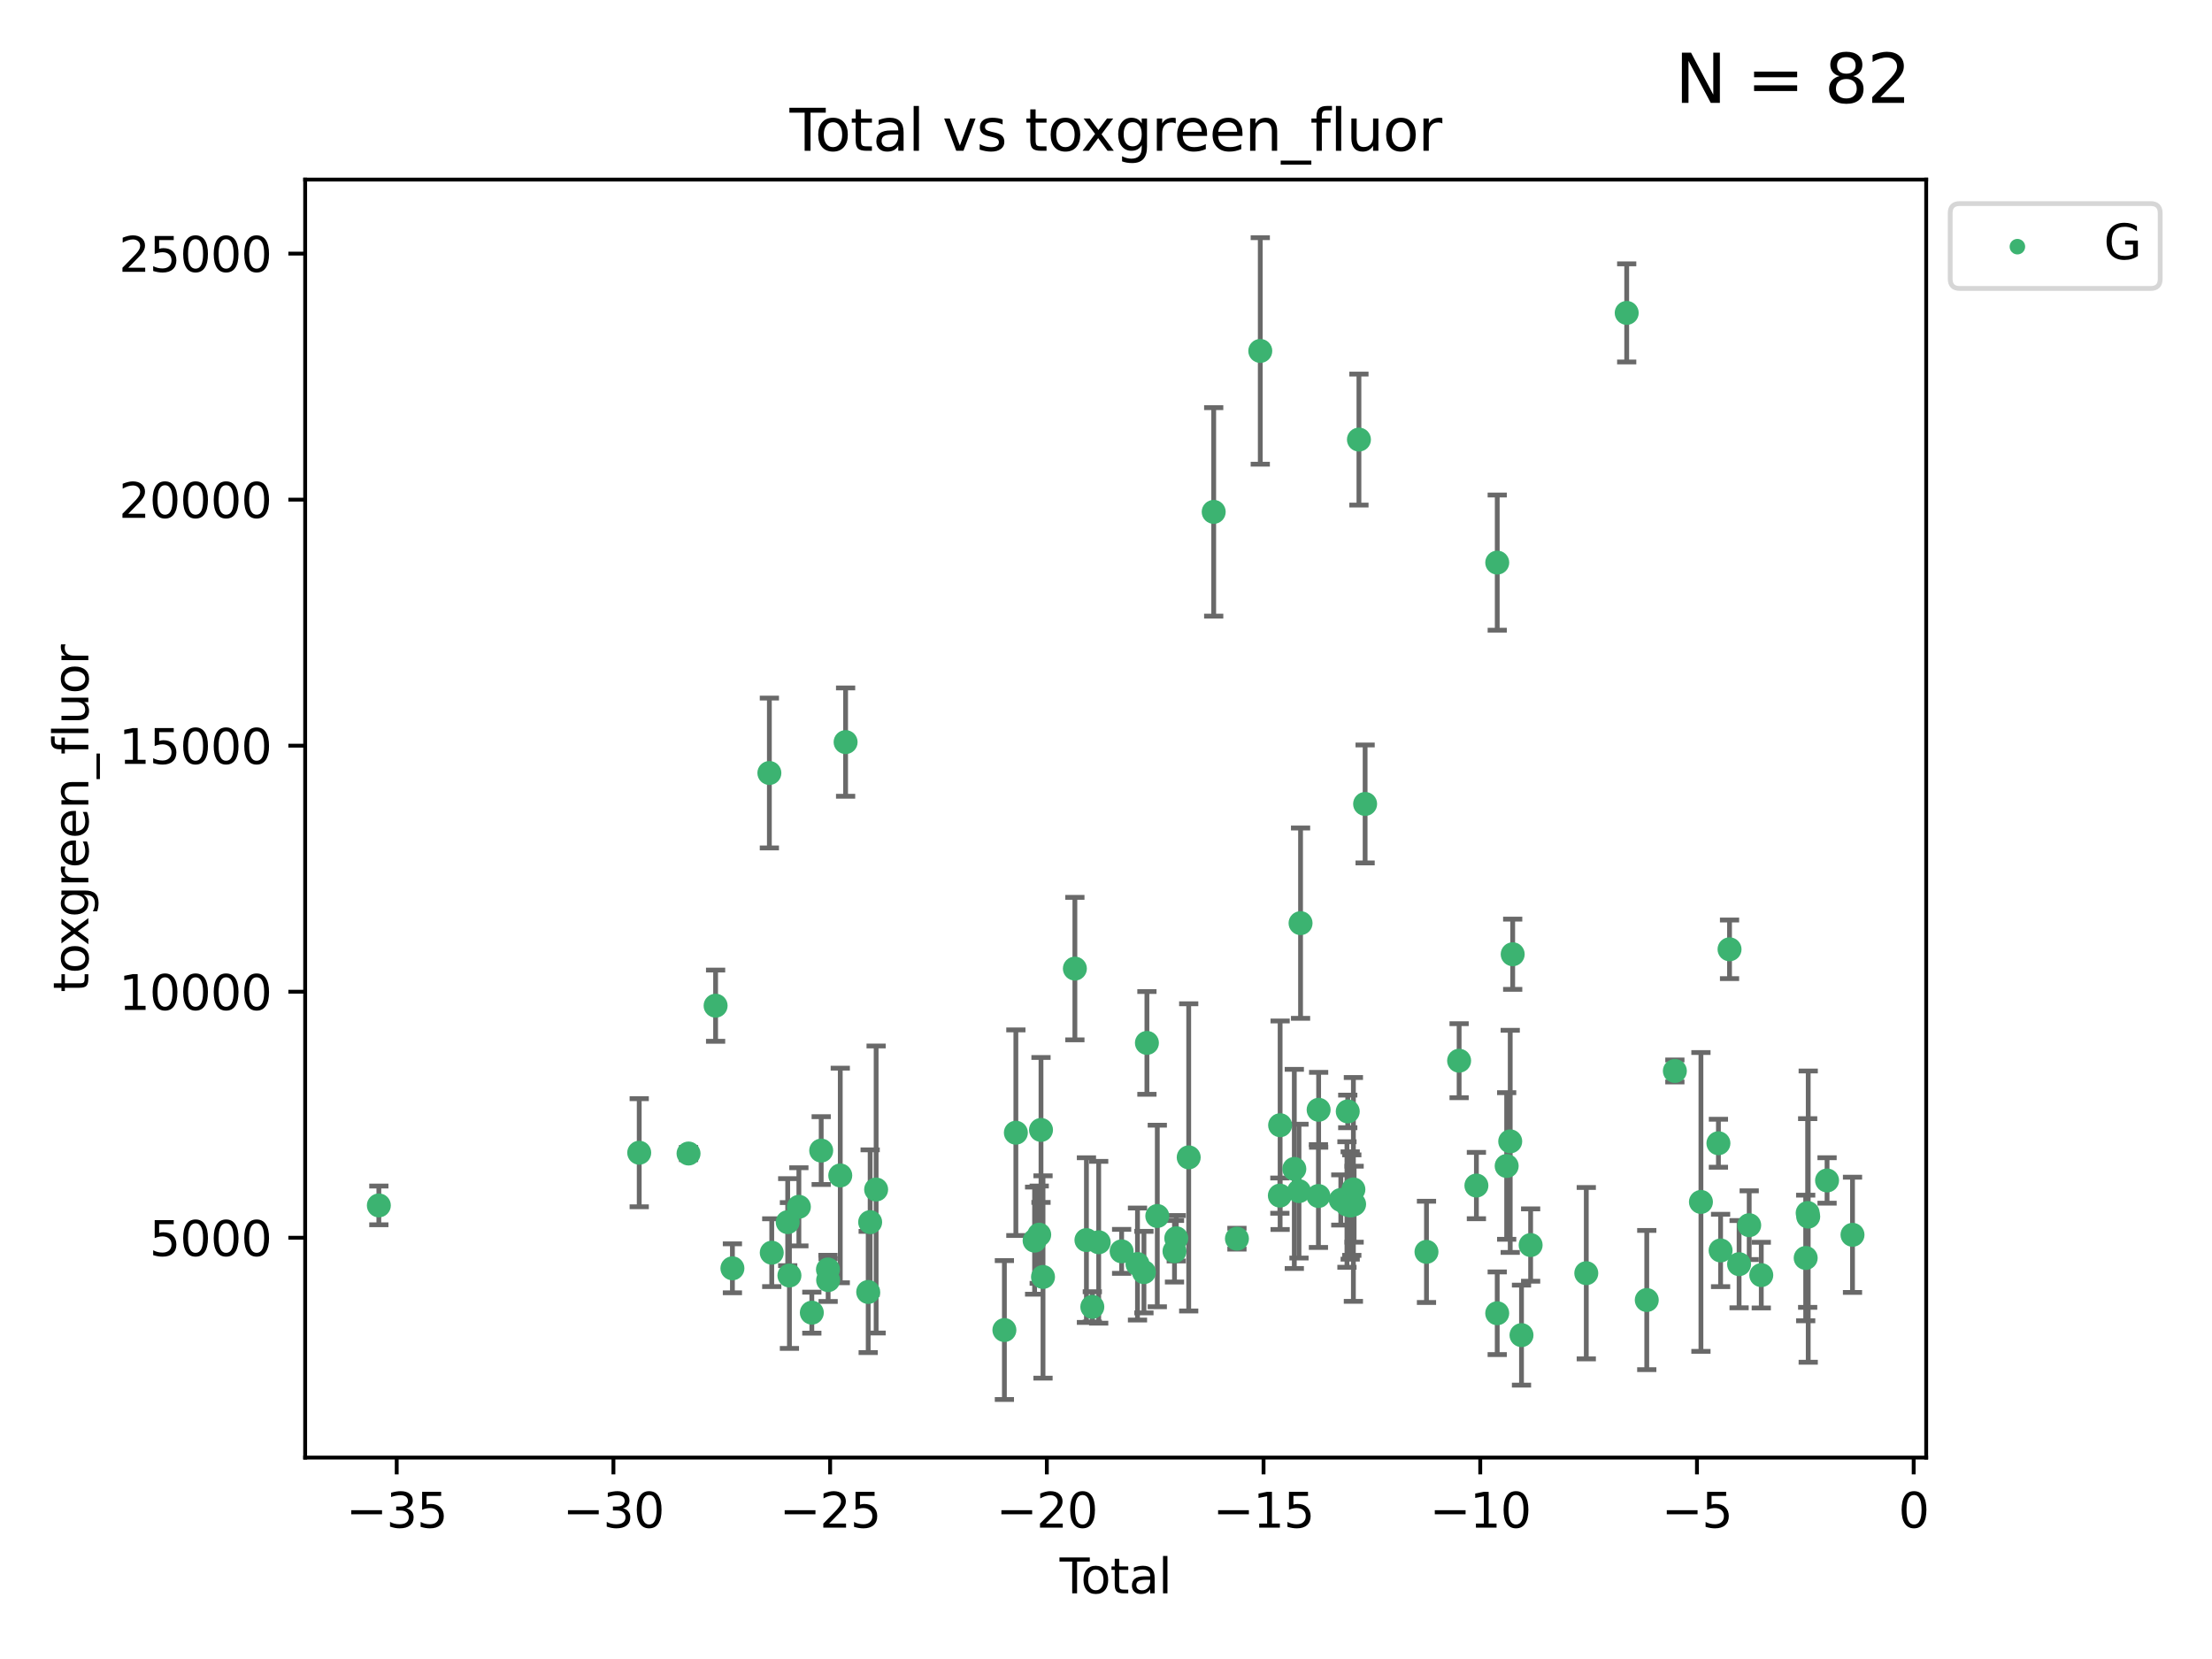 <?xml version="1.0" encoding="utf-8" standalone="no"?>
<!DOCTYPE svg PUBLIC "-//W3C//DTD SVG 1.1//EN"
  "http://www.w3.org/Graphics/SVG/1.1/DTD/svg11.dtd">
<svg xmlns:xlink="http://www.w3.org/1999/xlink" width="460.8pt" height="345.6pt" viewBox="0 0 460.8 345.6" xmlns="http://www.w3.org/2000/svg" version="1.1">
 <defs>
  <style type="text/css">*{stroke-linejoin: round; stroke-linecap: butt}</style>
 </defs>
 <g id="figure_1">
  <g id="patch_1">
   <path d="M 0 345.6 
L 460.8 345.6 
L 460.8 0 
L 0 0 
z
" style="fill: #ffffff"/>
  </g>
  <g id="axes_1">
   <g id="patch_2">
    <path d="M 63.571 303.64 
L 401.26 303.64 
L 401.26 37.411 
L 63.571 37.411 
z
" style="fill: #ffffff"/>
   </g>
   <g id="PathCollection_1">
    <defs>
     <path id="m5d65ab36d8" d="M 0 1.118 
C 0.297 1.118 0.581 1 0.791 0.791 
C 1 0.581 1.118 0.297 1.118 0 
C 1.118 -0.297 1 -0.581 0.791 -0.791 
C 0.581 -1 0.297 -1.118 0 -1.118 
C -0.297 -1.118 -0.581 -1 -0.791 -0.791 
C -1 -0.581 -1.118 -0.297 -1.118 0 
C -1.118 0.297 -1 0.581 -0.791 0.791 
C -0.581 1 -0.297 1.118 0 1.118 
z
" style="stroke: #3cb371"/>
    </defs>
    <g clip-path="url(#pca1cb29b9f)">
     <use xlink:href="#m5d65ab36d8" x="78.921" y="251.111" style="fill: #3cb371; stroke: #3cb371"/>
     <use xlink:href="#m5d65ab36d8" x="133.161" y="240.133" style="fill: #3cb371; stroke: #3cb371"/>
     <use xlink:href="#m5d65ab36d8" x="143.437" y="240.299" style="fill: #3cb371; stroke: #3cb371"/>
     <use xlink:href="#m5d65ab36d8" x="149.074" y="209.503" style="fill: #3cb371; stroke: #3cb371"/>
     <use xlink:href="#m5d65ab36d8" x="152.576" y="264.212" style="fill: #3cb371; stroke: #3cb371"/>
     <use xlink:href="#m5d65ab36d8" x="160.274" y="161.029" style="fill: #3cb371; stroke: #3cb371"/>
     <use xlink:href="#m5d65ab36d8" x="160.771" y="260.958" style="fill: #3cb371; stroke: #3cb371"/>
     <use xlink:href="#m5d65ab36d8" x="164.094" y="254.595" style="fill: #3cb371; stroke: #3cb371"/>
     <use xlink:href="#m5d65ab36d8" x="164.453" y="265.711" style="fill: #3cb371; stroke: #3cb371"/>
     <use xlink:href="#m5d65ab36d8" x="166.421" y="251.399" style="fill: #3cb371; stroke: #3cb371"/>
     <use xlink:href="#m5d65ab36d8" x="169.119" y="273.451" style="fill: #3cb371; stroke: #3cb371"/>
     <use xlink:href="#m5d65ab36d8" x="171.07" y="239.687" style="fill: #3cb371; stroke: #3cb371"/>
     <use xlink:href="#m5d65ab36d8" x="172.479" y="264.455" style="fill: #3cb371; stroke: #3cb371"/>
     <use xlink:href="#m5d65ab36d8" x="172.517" y="266.675" style="fill: #3cb371; stroke: #3cb371"/>
     <use xlink:href="#m5d65ab36d8" x="175.043" y="244.868" style="fill: #3cb371; stroke: #3cb371"/>
     <use xlink:href="#m5d65ab36d8" x="176.155" y="154.592" style="fill: #3cb371; stroke: #3cb371"/>
     <use xlink:href="#m5d65ab36d8" x="180.862" y="269.142" style="fill: #3cb371; stroke: #3cb371"/>
     <use xlink:href="#m5d65ab36d8" x="181.269" y="254.591" style="fill: #3cb371; stroke: #3cb371"/>
     <use xlink:href="#m5d65ab36d8" x="182.514" y="247.795" style="fill: #3cb371; stroke: #3cb371"/>
     <use xlink:href="#m5d65ab36d8" x="209.233" y="277.073" style="fill: #3cb371; stroke: #3cb371"/>
     <use xlink:href="#m5d65ab36d8" x="211.623" y="235.963" style="fill: #3cb371; stroke: #3cb371"/>
     <use xlink:href="#m5d65ab36d8" x="215.529" y="258.45" style="fill: #3cb371; stroke: #3cb371"/>
     <use xlink:href="#m5d65ab36d8" x="216.487" y="257.208" style="fill: #3cb371; stroke: #3cb371"/>
     <use xlink:href="#m5d65ab36d8" x="216.859" y="235.386" style="fill: #3cb371; stroke: #3cb371"/>
     <use xlink:href="#m5d65ab36d8" x="217.278" y="266.015" style="fill: #3cb371; stroke: #3cb371"/>
     <use xlink:href="#m5d65ab36d8" x="223.917" y="201.776" style="fill: #3cb371; stroke: #3cb371"/>
     <use xlink:href="#m5d65ab36d8" x="226.325" y="258.331" style="fill: #3cb371; stroke: #3cb371"/>
     <use xlink:href="#m5d65ab36d8" x="227.55" y="272.245" style="fill: #3cb371; stroke: #3cb371"/>
     <use xlink:href="#m5d65ab36d8" x="228.879" y="258.786" style="fill: #3cb371; stroke: #3cb371"/>
     <use xlink:href="#m5d65ab36d8" x="233.656" y="260.679" style="fill: #3cb371; stroke: #3cb371"/>
     <use xlink:href="#m5d65ab36d8" x="236.961" y="263.32" style="fill: #3cb371; stroke: #3cb371"/>
     <use xlink:href="#m5d65ab36d8" x="238.304" y="265.008" style="fill: #3cb371; stroke: #3cb371"/>
     <use xlink:href="#m5d65ab36d8" x="238.924" y="217.256" style="fill: #3cb371; stroke: #3cb371"/>
     <use xlink:href="#m5d65ab36d8" x="241.087" y="253.313" style="fill: #3cb371; stroke: #3cb371"/>
     <use xlink:href="#m5d65ab36d8" x="244.669" y="260.663" style="fill: #3cb371; stroke: #3cb371"/>
     <use xlink:href="#m5d65ab36d8" x="245.038" y="257.952" style="fill: #3cb371; stroke: #3cb371"/>
     <use xlink:href="#m5d65ab36d8" x="247.63" y="241.101" style="fill: #3cb371; stroke: #3cb371"/>
     <use xlink:href="#m5d65ab36d8" x="252.836" y="106.634" style="fill: #3cb371; stroke: #3cb371"/>
     <use xlink:href="#m5d65ab36d8" x="257.677" y="258.042" style="fill: #3cb371; stroke: #3cb371"/>
     <use xlink:href="#m5d65ab36d8" x="262.538" y="73.106" style="fill: #3cb371; stroke: #3cb371"/>
     <use xlink:href="#m5d65ab36d8" x="266.619" y="249.068" style="fill: #3cb371; stroke: #3cb371"/>
     <use xlink:href="#m5d65ab36d8" x="266.672" y="234.403" style="fill: #3cb371; stroke: #3cb371"/>
     <use xlink:href="#m5d65ab36d8" x="269.63" y="243.505" style="fill: #3cb371; stroke: #3cb371"/>
     <use xlink:href="#m5d65ab36d8" x="270.603" y="248.134" style="fill: #3cb371; stroke: #3cb371"/>
     <use xlink:href="#m5d65ab36d8" x="270.93" y="192.308" style="fill: #3cb371; stroke: #3cb371"/>
     <use xlink:href="#m5d65ab36d8" x="274.653" y="249.152" style="fill: #3cb371; stroke: #3cb371"/>
     <use xlink:href="#m5d65ab36d8" x="274.696" y="231.189" style="fill: #3cb371; stroke: #3cb371"/>
     <use xlink:href="#m5d65ab36d8" x="279.315" y="249.975" style="fill: #3cb371; stroke: #3cb371"/>
     <use xlink:href="#m5d65ab36d8" x="280.595" y="250.92" style="fill: #3cb371; stroke: #3cb371"/>
     <use xlink:href="#m5d65ab36d8" x="280.762" y="231.529" style="fill: #3cb371; stroke: #3cb371"/>
     <use xlink:href="#m5d65ab36d8" x="281.271" y="251.124" style="fill: #3cb371; stroke: #3cb371"/>
     <use xlink:href="#m5d65ab36d8" x="281.604" y="251.046" style="fill: #3cb371; stroke: #3cb371"/>
     <use xlink:href="#m5d65ab36d8" x="281.936" y="247.778" style="fill: #3cb371; stroke: #3cb371"/>
     <use xlink:href="#m5d65ab36d8" x="282.087" y="250.854" style="fill: #3cb371; stroke: #3cb371"/>
     <use xlink:href="#m5d65ab36d8" x="283.091" y="91.572" style="fill: #3cb371; stroke: #3cb371"/>
     <use xlink:href="#m5d65ab36d8" x="284.379" y="167.476" style="fill: #3cb371; stroke: #3cb371"/>
     <use xlink:href="#m5d65ab36d8" x="297.162" y="260.786" style="fill: #3cb371; stroke: #3cb371"/>
     <use xlink:href="#m5d65ab36d8" x="303.961" y="220.966" style="fill: #3cb371; stroke: #3cb371"/>
     <use xlink:href="#m5d65ab36d8" x="307.562" y="246.973" style="fill: #3cb371; stroke: #3cb371"/>
     <use xlink:href="#m5d65ab36d8" x="311.898" y="273.574" style="fill: #3cb371; stroke: #3cb371"/>
     <use xlink:href="#m5d65ab36d8" x="311.903" y="117.2" style="fill: #3cb371; stroke: #3cb371"/>
     <use xlink:href="#m5d65ab36d8" x="313.867" y="242.895" style="fill: #3cb371; stroke: #3cb371"/>
     <use xlink:href="#m5d65ab36d8" x="314.607" y="237.767" style="fill: #3cb371; stroke: #3cb371"/>
     <use xlink:href="#m5d65ab36d8" x="315.122" y="198.787" style="fill: #3cb371; stroke: #3cb371"/>
     <use xlink:href="#m5d65ab36d8" x="316.957" y="278.131" style="fill: #3cb371; stroke: #3cb371"/>
     <use xlink:href="#m5d65ab36d8" x="318.858" y="259.368" style="fill: #3cb371; stroke: #3cb371"/>
     <use xlink:href="#m5d65ab36d8" x="330.452" y="265.228" style="fill: #3cb371; stroke: #3cb371"/>
     <use xlink:href="#m5d65ab36d8" x="338.872" y="65.183" style="fill: #3cb371; stroke: #3cb371"/>
     <use xlink:href="#m5d65ab36d8" x="343.051" y="270.818" style="fill: #3cb371; stroke: #3cb371"/>
     <use xlink:href="#m5d65ab36d8" x="348.905" y="223.102" style="fill: #3cb371; stroke: #3cb371"/>
     <use xlink:href="#m5d65ab36d8" x="354.337" y="250.384" style="fill: #3cb371; stroke: #3cb371"/>
     <use xlink:href="#m5d65ab36d8" x="357.979" y="238.157" style="fill: #3cb371; stroke: #3cb371"/>
     <use xlink:href="#m5d65ab36d8" x="358.431" y="260.493" style="fill: #3cb371; stroke: #3cb371"/>
     <use xlink:href="#m5d65ab36d8" x="360.294" y="197.758" style="fill: #3cb371; stroke: #3cb371"/>
     <use xlink:href="#m5d65ab36d8" x="362.285" y="263.349" style="fill: #3cb371; stroke: #3cb371"/>
     <use xlink:href="#m5d65ab36d8" x="364.392" y="255.227" style="fill: #3cb371; stroke: #3cb371"/>
     <use xlink:href="#m5d65ab36d8" x="366.906" y="265.63" style="fill: #3cb371; stroke: #3cb371"/>
     <use xlink:href="#m5d65ab36d8" x="376.158" y="262.057" style="fill: #3cb371; stroke: #3cb371"/>
     <use xlink:href="#m5d65ab36d8" x="376.57" y="252.69" style="fill: #3cb371; stroke: #3cb371"/>
     <use xlink:href="#m5d65ab36d8" x="376.685" y="253.443" style="fill: #3cb371; stroke: #3cb371"/>
     <use xlink:href="#m5d65ab36d8" x="380.61" y="245.91" style="fill: #3cb371; stroke: #3cb371"/>
     <use xlink:href="#m5d65ab36d8" x="385.911" y="257.234" style="fill: #3cb371; stroke: #3cb371"/>
    </g>
   </g>
   <g id="matplotlib.axis_1">
    <g id="xtick_1">
     <g id="line2d_1">
      <defs>
       <path id="m28be742440" d="M 0 0 
L 0 3.5 
" style="stroke: #000000; stroke-width: 0.8"/>
      </defs>
      <g>
       <use xlink:href="#m28be742440" x="82.642" y="303.64" style="stroke: #000000; stroke-width: 0.8"/>
      </g>
     </g>
     <g id="text_1">
      <!-- −35 -->
      <g transform="translate(72.09 318.238)scale(0.1 -0.1)">
       <defs>
        <path id="DejaVuSans-2212" d="M 678 2272 
L 4684 2272 
L 4684 1741 
L 678 1741 
L 678 2272 
z
" transform="scale(0.016)"/>
        <path id="DejaVuSans-33" d="M 2597 2516 
Q 3050 2419 3304 2112 
Q 3559 1806 3559 1356 
Q 3559 666 3084 287 
Q 2609 -91 1734 -91 
Q 1441 -91 1130 -33 
Q 819 25 488 141 
L 488 750 
Q 750 597 1062 519 
Q 1375 441 1716 441 
Q 2309 441 2620 675 
Q 2931 909 2931 1356 
Q 2931 1769 2642 2001 
Q 2353 2234 1838 2234 
L 1294 2234 
L 1294 2753 
L 1863 2753 
Q 2328 2753 2575 2939 
Q 2822 3125 2822 3475 
Q 2822 3834 2567 4026 
Q 2313 4219 1838 4219 
Q 1578 4219 1281 4162 
Q 984 4106 628 3988 
L 628 4550 
Q 988 4650 1302 4700 
Q 1616 4750 1894 4750 
Q 2613 4750 3031 4423 
Q 3450 4097 3450 3541 
Q 3450 3153 3228 2886 
Q 3006 2619 2597 2516 
z
" transform="scale(0.016)"/>
        <path id="DejaVuSans-35" d="M 691 4666 
L 3169 4666 
L 3169 4134 
L 1269 4134 
L 1269 2991 
Q 1406 3038 1543 3061 
Q 1681 3084 1819 3084 
Q 2600 3084 3056 2656 
Q 3513 2228 3513 1497 
Q 3513 744 3044 326 
Q 2575 -91 1722 -91 
Q 1428 -91 1123 -41 
Q 819 9 494 109 
L 494 744 
Q 775 591 1075 516 
Q 1375 441 1709 441 
Q 2250 441 2565 725 
Q 2881 1009 2881 1497 
Q 2881 1984 2565 2268 
Q 2250 2553 1709 2553 
Q 1456 2553 1204 2497 
Q 953 2441 691 2322 
L 691 4666 
z
" transform="scale(0.016)"/>
       </defs>
       <use xlink:href="#DejaVuSans-2212"/>
       <use xlink:href="#DejaVuSans-33" x="83.789"/>
       <use xlink:href="#DejaVuSans-35" x="147.412"/>
      </g>
     </g>
    </g>
    <g id="xtick_2">
     <g id="line2d_2">
      <g>
       <use xlink:href="#m28be742440" x="127.787" y="303.64" style="stroke: #000000; stroke-width: 0.8"/>
      </g>
     </g>
     <g id="text_2">
      <!-- −30 -->
      <g transform="translate(117.234 318.238)scale(0.1 -0.1)">
       <defs>
        <path id="DejaVuSans-30" d="M 2034 4250 
Q 1547 4250 1301 3770 
Q 1056 3291 1056 2328 
Q 1056 1369 1301 889 
Q 1547 409 2034 409 
Q 2525 409 2770 889 
Q 3016 1369 3016 2328 
Q 3016 3291 2770 3770 
Q 2525 4250 2034 4250 
z
M 2034 4750 
Q 2819 4750 3233 4129 
Q 3647 3509 3647 2328 
Q 3647 1150 3233 529 
Q 2819 -91 2034 -91 
Q 1250 -91 836 529 
Q 422 1150 422 2328 
Q 422 3509 836 4129 
Q 1250 4750 2034 4750 
z
" transform="scale(0.016)"/>
       </defs>
       <use xlink:href="#DejaVuSans-2212"/>
       <use xlink:href="#DejaVuSans-33" x="83.789"/>
       <use xlink:href="#DejaVuSans-30" x="147.412"/>
      </g>
     </g>
    </g>
    <g id="xtick_3">
     <g id="line2d_3">
      <g>
       <use xlink:href="#m28be742440" x="172.931" y="303.64" style="stroke: #000000; stroke-width: 0.8"/>
      </g>
     </g>
     <g id="text_3">
      <!-- −25 -->
      <g transform="translate(162.379 318.238)scale(0.1 -0.1)">
       <defs>
        <path id="DejaVuSans-32" d="M 1228 531 
L 3431 531 
L 3431 0 
L 469 0 
L 469 531 
Q 828 903 1448 1529 
Q 2069 2156 2228 2338 
Q 2531 2678 2651 2914 
Q 2772 3150 2772 3378 
Q 2772 3750 2511 3984 
Q 2250 4219 1831 4219 
Q 1534 4219 1204 4116 
Q 875 4013 500 3803 
L 500 4441 
Q 881 4594 1212 4672 
Q 1544 4750 1819 4750 
Q 2544 4750 2975 4387 
Q 3406 4025 3406 3419 
Q 3406 3131 3298 2873 
Q 3191 2616 2906 2266 
Q 2828 2175 2409 1742 
Q 1991 1309 1228 531 
z
" transform="scale(0.016)"/>
       </defs>
       <use xlink:href="#DejaVuSans-2212"/>
       <use xlink:href="#DejaVuSans-32" x="83.789"/>
       <use xlink:href="#DejaVuSans-35" x="147.412"/>
      </g>
     </g>
    </g>
    <g id="xtick_4">
     <g id="line2d_4">
      <g>
       <use xlink:href="#m28be742440" x="218.076" y="303.64" style="stroke: #000000; stroke-width: 0.8"/>
      </g>
     </g>
     <g id="text_4">
      <!-- −20 -->
      <g transform="translate(207.523 318.238)scale(0.1 -0.1)">
       <use xlink:href="#DejaVuSans-2212"/>
       <use xlink:href="#DejaVuSans-32" x="83.789"/>
       <use xlink:href="#DejaVuSans-30" x="147.412"/>
      </g>
     </g>
    </g>
    <g id="xtick_5">
     <g id="line2d_5">
      <g>
       <use xlink:href="#m28be742440" x="263.22" y="303.64" style="stroke: #000000; stroke-width: 0.8"/>
      </g>
     </g>
     <g id="text_5">
      <!-- −15 -->
      <g transform="translate(252.668 318.238)scale(0.1 -0.1)">
       <defs>
        <path id="DejaVuSans-31" d="M 794 531 
L 1825 531 
L 1825 4091 
L 703 3866 
L 703 4441 
L 1819 4666 
L 2450 4666 
L 2450 531 
L 3481 531 
L 3481 0 
L 794 0 
L 794 531 
z
" transform="scale(0.016)"/>
       </defs>
       <use xlink:href="#DejaVuSans-2212"/>
       <use xlink:href="#DejaVuSans-31" x="83.789"/>
       <use xlink:href="#DejaVuSans-35" x="147.412"/>
      </g>
     </g>
    </g>
    <g id="xtick_6">
     <g id="line2d_6">
      <g>
       <use xlink:href="#m28be742440" x="308.364" y="303.64" style="stroke: #000000; stroke-width: 0.8"/>
      </g>
     </g>
     <g id="text_6">
      <!-- −10 -->
      <g transform="translate(297.812 318.238)scale(0.1 -0.1)">
       <use xlink:href="#DejaVuSans-2212"/>
       <use xlink:href="#DejaVuSans-31" x="83.789"/>
       <use xlink:href="#DejaVuSans-30" x="147.412"/>
      </g>
     </g>
    </g>
    <g id="xtick_7">
     <g id="line2d_7">
      <g>
       <use xlink:href="#m28be742440" x="353.509" y="303.64" style="stroke: #000000; stroke-width: 0.8"/>
      </g>
     </g>
     <g id="text_7">
      <!-- −5 -->
      <g transform="translate(346.138 318.238)scale(0.1 -0.1)">
       <use xlink:href="#DejaVuSans-2212"/>
       <use xlink:href="#DejaVuSans-35" x="83.789"/>
      </g>
     </g>
    </g>
    <g id="xtick_8">
     <g id="line2d_8">
      <g>
       <use xlink:href="#m28be742440" x="398.653" y="303.64" style="stroke: #000000; stroke-width: 0.8"/>
      </g>
     </g>
     <g id="text_8">
      <!-- 0 -->
      <g transform="translate(395.472 318.238)scale(0.1 -0.1)">
       <use xlink:href="#DejaVuSans-30"/>
      </g>
     </g>
    </g>
    <g id="text_9">
     <!-- Total -->
     <g transform="translate(220.739 331.917)scale(0.1 -0.1)">
      <defs>
       <path id="DejaVuSans-54" d="M -19 4666 
L 3928 4666 
L 3928 4134 
L 2272 4134 
L 2272 0 
L 1638 0 
L 1638 4134 
L -19 4134 
L -19 4666 
z
" transform="scale(0.016)"/>
       <path id="DejaVuSans-6f" d="M 1959 3097 
Q 1497 3097 1228 2736 
Q 959 2375 959 1747 
Q 959 1119 1226 758 
Q 1494 397 1959 397 
Q 2419 397 2687 759 
Q 2956 1122 2956 1747 
Q 2956 2369 2687 2733 
Q 2419 3097 1959 3097 
z
M 1959 3584 
Q 2709 3584 3137 3096 
Q 3566 2609 3566 1747 
Q 3566 888 3137 398 
Q 2709 -91 1959 -91 
Q 1206 -91 779 398 
Q 353 888 353 1747 
Q 353 2609 779 3096 
Q 1206 3584 1959 3584 
z
" transform="scale(0.016)"/>
       <path id="DejaVuSans-74" d="M 1172 4494 
L 1172 3500 
L 2356 3500 
L 2356 3053 
L 1172 3053 
L 1172 1153 
Q 1172 725 1289 603 
Q 1406 481 1766 481 
L 2356 481 
L 2356 0 
L 1766 0 
Q 1100 0 847 248 
Q 594 497 594 1153 
L 594 3053 
L 172 3053 
L 172 3500 
L 594 3500 
L 594 4494 
L 1172 4494 
z
" transform="scale(0.016)"/>
       <path id="DejaVuSans-61" d="M 2194 1759 
Q 1497 1759 1228 1600 
Q 959 1441 959 1056 
Q 959 750 1161 570 
Q 1363 391 1709 391 
Q 2188 391 2477 730 
Q 2766 1069 2766 1631 
L 2766 1759 
L 2194 1759 
z
M 3341 1997 
L 3341 0 
L 2766 0 
L 2766 531 
Q 2569 213 2275 61 
Q 1981 -91 1556 -91 
Q 1019 -91 701 211 
Q 384 513 384 1019 
Q 384 1609 779 1909 
Q 1175 2209 1959 2209 
L 2766 2209 
L 2766 2266 
Q 2766 2663 2505 2880 
Q 2244 3097 1772 3097 
Q 1472 3097 1187 3025 
Q 903 2953 641 2809 
L 641 3341 
Q 956 3463 1253 3523 
Q 1550 3584 1831 3584 
Q 2591 3584 2966 3190 
Q 3341 2797 3341 1997 
z
" transform="scale(0.016)"/>
       <path id="DejaVuSans-6c" d="M 603 4863 
L 1178 4863 
L 1178 0 
L 603 0 
L 603 4863 
z
" transform="scale(0.016)"/>
      </defs>
      <use xlink:href="#DejaVuSans-54"/>
      <use xlink:href="#DejaVuSans-6f" x="44.084"/>
      <use xlink:href="#DejaVuSans-74" x="105.266"/>
      <use xlink:href="#DejaVuSans-61" x="144.475"/>
      <use xlink:href="#DejaVuSans-6c" x="205.754"/>
     </g>
    </g>
   </g>
   <g id="matplotlib.axis_2">
    <g id="ytick_1">
     <g id="line2d_9">
      <defs>
       <path id="ma401671755" d="M 0 0 
L -3.5 0 
" style="stroke: #000000; stroke-width: 0.8"/>
      </defs>
      <g>
       <use xlink:href="#ma401671755" x="63.571" y="257.843" style="stroke: #000000; stroke-width: 0.8"/>
      </g>
     </g>
     <g id="text_10">
      <!-- 5000 -->
      <g transform="translate(31.121 261.642)scale(0.1 -0.1)">
       <use xlink:href="#DejaVuSans-35"/>
       <use xlink:href="#DejaVuSans-30" x="63.623"/>
       <use xlink:href="#DejaVuSans-30" x="127.246"/>
       <use xlink:href="#DejaVuSans-30" x="190.869"/>
      </g>
     </g>
    </g>
    <g id="ytick_2">
     <g id="line2d_10">
      <g>
       <use xlink:href="#ma401671755" x="63.571" y="206.589" style="stroke: #000000; stroke-width: 0.8"/>
      </g>
     </g>
     <g id="text_11">
      <!-- 10000 -->
      <g transform="translate(24.759 210.388)scale(0.1 -0.1)">
       <use xlink:href="#DejaVuSans-31"/>
       <use xlink:href="#DejaVuSans-30" x="63.623"/>
       <use xlink:href="#DejaVuSans-30" x="127.246"/>
       <use xlink:href="#DejaVuSans-30" x="190.869"/>
       <use xlink:href="#DejaVuSans-30" x="254.492"/>
      </g>
     </g>
    </g>
    <g id="ytick_3">
     <g id="line2d_11">
      <g>
       <use xlink:href="#ma401671755" x="63.571" y="155.335" style="stroke: #000000; stroke-width: 0.8"/>
      </g>
     </g>
     <g id="text_12">
      <!-- 15000 -->
      <g transform="translate(24.759 159.135)scale(0.1 -0.1)">
       <use xlink:href="#DejaVuSans-31"/>
       <use xlink:href="#DejaVuSans-35" x="63.623"/>
       <use xlink:href="#DejaVuSans-30" x="127.246"/>
       <use xlink:href="#DejaVuSans-30" x="190.869"/>
       <use xlink:href="#DejaVuSans-30" x="254.492"/>
      </g>
     </g>
    </g>
    <g id="ytick_4">
     <g id="line2d_12">
      <g>
       <use xlink:href="#ma401671755" x="63.571" y="104.082" style="stroke: #000000; stroke-width: 0.8"/>
      </g>
     </g>
     <g id="text_13">
      <!-- 20000 -->
      <g transform="translate(24.759 107.881)scale(0.1 -0.1)">
       <use xlink:href="#DejaVuSans-32"/>
       <use xlink:href="#DejaVuSans-30" x="63.623"/>
       <use xlink:href="#DejaVuSans-30" x="127.246"/>
       <use xlink:href="#DejaVuSans-30" x="190.869"/>
       <use xlink:href="#DejaVuSans-30" x="254.492"/>
      </g>
     </g>
    </g>
    <g id="ytick_5">
     <g id="line2d_13">
      <g>
       <use xlink:href="#ma401671755" x="63.571" y="52.828" style="stroke: #000000; stroke-width: 0.8"/>
      </g>
     </g>
     <g id="text_14">
      <!-- 25000 -->
      <g transform="translate(24.759 56.627)scale(0.1 -0.1)">
       <use xlink:href="#DejaVuSans-32"/>
       <use xlink:href="#DejaVuSans-35" x="63.623"/>
       <use xlink:href="#DejaVuSans-30" x="127.246"/>
       <use xlink:href="#DejaVuSans-30" x="190.869"/>
       <use xlink:href="#DejaVuSans-30" x="254.492"/>
      </g>
     </g>
    </g>
    <g id="text_15">
     <!-- toxgreen_fluor -->
     <g transform="translate(18.401 206.72)rotate(-90)scale(0.1 -0.1)">
      <defs>
       <path id="DejaVuSans-78" d="M 3513 3500 
L 2247 1797 
L 3578 0 
L 2900 0 
L 1881 1375 
L 863 0 
L 184 0 
L 1544 1831 
L 300 3500 
L 978 3500 
L 1906 2253 
L 2834 3500 
L 3513 3500 
z
" transform="scale(0.016)"/>
       <path id="DejaVuSans-67" d="M 2906 1791 
Q 2906 2416 2648 2759 
Q 2391 3103 1925 3103 
Q 1463 3103 1205 2759 
Q 947 2416 947 1791 
Q 947 1169 1205 825 
Q 1463 481 1925 481 
Q 2391 481 2648 825 
Q 2906 1169 2906 1791 
z
M 3481 434 
Q 3481 -459 3084 -895 
Q 2688 -1331 1869 -1331 
Q 1566 -1331 1297 -1286 
Q 1028 -1241 775 -1147 
L 775 -588 
Q 1028 -725 1275 -790 
Q 1522 -856 1778 -856 
Q 2344 -856 2625 -561 
Q 2906 -266 2906 331 
L 2906 616 
Q 2728 306 2450 153 
Q 2172 0 1784 0 
Q 1141 0 747 490 
Q 353 981 353 1791 
Q 353 2603 747 3093 
Q 1141 3584 1784 3584 
Q 2172 3584 2450 3431 
Q 2728 3278 2906 2969 
L 2906 3500 
L 3481 3500 
L 3481 434 
z
" transform="scale(0.016)"/>
       <path id="DejaVuSans-72" d="M 2631 2963 
Q 2534 3019 2420 3045 
Q 2306 3072 2169 3072 
Q 1681 3072 1420 2755 
Q 1159 2438 1159 1844 
L 1159 0 
L 581 0 
L 581 3500 
L 1159 3500 
L 1159 2956 
Q 1341 3275 1631 3429 
Q 1922 3584 2338 3584 
Q 2397 3584 2469 3576 
Q 2541 3569 2628 3553 
L 2631 2963 
z
" transform="scale(0.016)"/>
       <path id="DejaVuSans-65" d="M 3597 1894 
L 3597 1613 
L 953 1613 
Q 991 1019 1311 708 
Q 1631 397 2203 397 
Q 2534 397 2845 478 
Q 3156 559 3463 722 
L 3463 178 
Q 3153 47 2828 -22 
Q 2503 -91 2169 -91 
Q 1331 -91 842 396 
Q 353 884 353 1716 
Q 353 2575 817 3079 
Q 1281 3584 2069 3584 
Q 2775 3584 3186 3129 
Q 3597 2675 3597 1894 
z
M 3022 2063 
Q 3016 2534 2758 2815 
Q 2500 3097 2075 3097 
Q 1594 3097 1305 2825 
Q 1016 2553 972 2059 
L 3022 2063 
z
" transform="scale(0.016)"/>
       <path id="DejaVuSans-6e" d="M 3513 2113 
L 3513 0 
L 2938 0 
L 2938 2094 
Q 2938 2591 2744 2837 
Q 2550 3084 2163 3084 
Q 1697 3084 1428 2787 
Q 1159 2491 1159 1978 
L 1159 0 
L 581 0 
L 581 3500 
L 1159 3500 
L 1159 2956 
Q 1366 3272 1645 3428 
Q 1925 3584 2291 3584 
Q 2894 3584 3203 3211 
Q 3513 2838 3513 2113 
z
" transform="scale(0.016)"/>
       <path id="DejaVuSans-5f" d="M 3263 -1063 
L 3263 -1509 
L -63 -1509 
L -63 -1063 
L 3263 -1063 
z
" transform="scale(0.016)"/>
       <path id="DejaVuSans-66" d="M 2375 4863 
L 2375 4384 
L 1825 4384 
Q 1516 4384 1395 4259 
Q 1275 4134 1275 3809 
L 1275 3500 
L 2222 3500 
L 2222 3053 
L 1275 3053 
L 1275 0 
L 697 0 
L 697 3053 
L 147 3053 
L 147 3500 
L 697 3500 
L 697 3744 
Q 697 4328 969 4595 
Q 1241 4863 1831 4863 
L 2375 4863 
z
" transform="scale(0.016)"/>
       <path id="DejaVuSans-75" d="M 544 1381 
L 544 3500 
L 1119 3500 
L 1119 1403 
Q 1119 906 1312 657 
Q 1506 409 1894 409 
Q 2359 409 2629 706 
Q 2900 1003 2900 1516 
L 2900 3500 
L 3475 3500 
L 3475 0 
L 2900 0 
L 2900 538 
Q 2691 219 2414 64 
Q 2138 -91 1772 -91 
Q 1169 -91 856 284 
Q 544 659 544 1381 
z
M 1991 3584 
L 1991 3584 
z
" transform="scale(0.016)"/>
      </defs>
      <use xlink:href="#DejaVuSans-74"/>
      <use xlink:href="#DejaVuSans-6f" x="39.209"/>
      <use xlink:href="#DejaVuSans-78" x="97.266"/>
      <use xlink:href="#DejaVuSans-67" x="156.445"/>
      <use xlink:href="#DejaVuSans-72" x="219.922"/>
      <use xlink:href="#DejaVuSans-65" x="258.785"/>
      <use xlink:href="#DejaVuSans-65" x="320.309"/>
      <use xlink:href="#DejaVuSans-6e" x="381.832"/>
      <use xlink:href="#DejaVuSans-5f" x="445.211"/>
      <use xlink:href="#DejaVuSans-66" x="495.211"/>
      <use xlink:href="#DejaVuSans-6c" x="530.416"/>
      <use xlink:href="#DejaVuSans-75" x="558.199"/>
      <use xlink:href="#DejaVuSans-6f" x="621.578"/>
      <use xlink:href="#DejaVuSans-72" x="682.76"/>
     </g>
    </g>
   </g>
   <g id="LineCollection_1">
    <path d="M 78.921 255.145 
L 78.921 247.076 
" clip-path="url(#pca1cb29b9f)" style="fill: none; stroke: #696969"/>
    <path d="M 133.161 251.391 
L 133.161 228.875 
" clip-path="url(#pca1cb29b9f)" style="fill: none; stroke: #696969"/>
    <path d="M 143.437 241.574 
L 143.437 239.023 
" clip-path="url(#pca1cb29b9f)" style="fill: none; stroke: #696969"/>
    <path d="M 149.074 216.921 
L 149.074 202.085 
" clip-path="url(#pca1cb29b9f)" style="fill: none; stroke: #696969"/>
    <path d="M 152.576 269.309 
L 152.576 259.114 
" clip-path="url(#pca1cb29b9f)" style="fill: none; stroke: #696969"/>
    <path d="M 160.274 176.64 
L 160.274 145.419 
" clip-path="url(#pca1cb29b9f)" style="fill: none; stroke: #696969"/>
    <path d="M 160.771 268.022 
L 160.771 253.894 
" clip-path="url(#pca1cb29b9f)" style="fill: none; stroke: #696969"/>
    <path d="M 164.094 263.659 
L 164.094 245.531 
" clip-path="url(#pca1cb29b9f)" style="fill: none; stroke: #696969"/>
    <path d="M 164.453 280.896 
L 164.453 250.525 
" clip-path="url(#pca1cb29b9f)" style="fill: none; stroke: #696969"/>
    <path d="M 166.421 259.542 
L 166.421 243.256 
" clip-path="url(#pca1cb29b9f)" style="fill: none; stroke: #696969"/>
    <path d="M 169.119 277.722 
L 169.119 269.179 
" clip-path="url(#pca1cb29b9f)" style="fill: none; stroke: #696969"/>
    <path d="M 171.07 246.751 
L 171.07 232.623 
" clip-path="url(#pca1cb29b9f)" style="fill: none; stroke: #696969"/>
    <path d="M 172.479 267.413 
L 172.479 261.497 
" clip-path="url(#pca1cb29b9f)" style="fill: none; stroke: #696969"/>
    <path d="M 172.517 271.115 
L 172.517 262.235 
" clip-path="url(#pca1cb29b9f)" style="fill: none; stroke: #696969"/>
    <path d="M 175.043 267.222 
L 175.043 222.515 
" clip-path="url(#pca1cb29b9f)" style="fill: none; stroke: #696969"/>
    <path d="M 176.155 165.877 
L 176.155 143.306 
" clip-path="url(#pca1cb29b9f)" style="fill: none; stroke: #696969"/>
    <path d="M 180.862 281.765 
L 180.862 256.519 
" clip-path="url(#pca1cb29b9f)" style="fill: none; stroke: #696969"/>
    <path d="M 181.269 269.646 
L 181.269 239.537 
" clip-path="url(#pca1cb29b9f)" style="fill: none; stroke: #696969"/>
    <path d="M 182.514 277.691 
L 182.514 217.898 
" clip-path="url(#pca1cb29b9f)" style="fill: none; stroke: #696969"/>
    <path d="M 209.233 291.539 
L 209.233 262.607 
" clip-path="url(#pca1cb29b9f)" style="fill: none; stroke: #696969"/>
    <path d="M 211.623 257.379 
L 211.623 214.547 
" clip-path="url(#pca1cb29b9f)" style="fill: none; stroke: #696969"/>
    <path d="M 215.529 269.608 
L 215.529 247.292 
" clip-path="url(#pca1cb29b9f)" style="fill: none; stroke: #696969"/>
    <path d="M 216.487 267.345 
L 216.487 247.072 
" clip-path="url(#pca1cb29b9f)" style="fill: none; stroke: #696969"/>
    <path d="M 216.859 250.481 
L 216.859 220.291 
" clip-path="url(#pca1cb29b9f)" style="fill: none; stroke: #696969"/>
    <path d="M 217.278 287.091 
L 217.278 244.94 
" clip-path="url(#pca1cb29b9f)" style="fill: none; stroke: #696969"/>
    <path d="M 223.917 216.615 
L 223.917 186.936 
" clip-path="url(#pca1cb29b9f)" style="fill: none; stroke: #696969"/>
    <path d="M 226.325 275.483 
L 226.325 241.179 
" clip-path="url(#pca1cb29b9f)" style="fill: none; stroke: #696969"/>
    <path d="M 227.55 275.395 
L 227.55 269.095 
" clip-path="url(#pca1cb29b9f)" style="fill: none; stroke: #696969"/>
    <path d="M 228.879 275.639 
L 228.879 241.932 
" clip-path="url(#pca1cb29b9f)" style="fill: none; stroke: #696969"/>
    <path d="M 233.656 265.262 
L 233.656 256.097 
" clip-path="url(#pca1cb29b9f)" style="fill: none; stroke: #696969"/>
    <path d="M 236.961 274.989 
L 236.961 251.652 
" clip-path="url(#pca1cb29b9f)" style="fill: none; stroke: #696969"/>
    <path d="M 238.304 273.502 
L 238.304 256.514 
" clip-path="url(#pca1cb29b9f)" style="fill: none; stroke: #696969"/>
    <path d="M 238.924 227.96 
L 238.924 206.552 
" clip-path="url(#pca1cb29b9f)" style="fill: none; stroke: #696969"/>
    <path d="M 241.087 272.224 
L 241.087 234.402 
" clip-path="url(#pca1cb29b9f)" style="fill: none; stroke: #696969"/>
    <path d="M 244.669 267.067 
L 244.669 254.258 
" clip-path="url(#pca1cb29b9f)" style="fill: none; stroke: #696969"/>
    <path d="M 245.038 262.686 
L 245.038 253.219 
" clip-path="url(#pca1cb29b9f)" style="fill: none; stroke: #696969"/>
    <path d="M 247.63 273.099 
L 247.63 209.103 
" clip-path="url(#pca1cb29b9f)" style="fill: none; stroke: #696969"/>
    <path d="M 252.836 128.347 
L 252.836 84.922 
" clip-path="url(#pca1cb29b9f)" style="fill: none; stroke: #696969"/>
    <path d="M 257.677 260.22 
L 257.677 255.865 
" clip-path="url(#pca1cb29b9f)" style="fill: none; stroke: #696969"/>
    <path d="M 262.538 96.699 
L 262.538 49.513 
" clip-path="url(#pca1cb29b9f)" style="fill: none; stroke: #696969"/>
    <path d="M 266.619 252.743 
L 266.619 245.394 
" clip-path="url(#pca1cb29b9f)" style="fill: none; stroke: #696969"/>
    <path d="M 266.672 256.121 
L 266.672 212.684 
" clip-path="url(#pca1cb29b9f)" style="fill: none; stroke: #696969"/>
    <path d="M 269.63 264.249 
L 269.63 222.761 
" clip-path="url(#pca1cb29b9f)" style="fill: none; stroke: #696969"/>
    <path d="M 270.603 262.072 
L 270.603 234.195 
" clip-path="url(#pca1cb29b9f)" style="fill: none; stroke: #696969"/>
    <path d="M 270.93 212.13 
L 270.93 172.487 
" clip-path="url(#pca1cb29b9f)" style="fill: none; stroke: #696969"/>
    <path d="M 274.653 259.865 
L 274.653 238.44 
" clip-path="url(#pca1cb29b9f)" style="fill: none; stroke: #696969"/>
    <path d="M 274.696 238.988 
L 274.696 223.391 
" clip-path="url(#pca1cb29b9f)" style="fill: none; stroke: #696969"/>
    <path d="M 279.315 255.207 
L 279.315 244.744 
" clip-path="url(#pca1cb29b9f)" style="fill: none; stroke: #696969"/>
    <path d="M 280.595 263.994 
L 280.595 237.846 
" clip-path="url(#pca1cb29b9f)" style="fill: none; stroke: #696969"/>
    <path d="M 280.762 234.924 
L 280.762 228.133 
" clip-path="url(#pca1cb29b9f)" style="fill: none; stroke: #696969"/>
    <path d="M 281.271 262.308 
L 281.271 239.94 
" clip-path="url(#pca1cb29b9f)" style="fill: none; stroke: #696969"/>
    <path d="M 281.604 261.512 
L 281.604 240.581 
" clip-path="url(#pca1cb29b9f)" style="fill: none; stroke: #696969"/>
    <path d="M 281.936 271.093 
L 281.936 224.463 
" clip-path="url(#pca1cb29b9f)" style="fill: none; stroke: #696969"/>
    <path d="M 282.087 258.771 
L 282.087 242.937 
" clip-path="url(#pca1cb29b9f)" style="fill: none; stroke: #696969"/>
    <path d="M 283.091 105.212 
L 283.091 77.931 
" clip-path="url(#pca1cb29b9f)" style="fill: none; stroke: #696969"/>
    <path d="M 284.379 179.76 
L 284.379 155.192 
" clip-path="url(#pca1cb29b9f)" style="fill: none; stroke: #696969"/>
    <path d="M 297.162 271.333 
L 297.162 250.239 
" clip-path="url(#pca1cb29b9f)" style="fill: none; stroke: #696969"/>
    <path d="M 303.961 228.676 
L 303.961 213.255 
" clip-path="url(#pca1cb29b9f)" style="fill: none; stroke: #696969"/>
    <path d="M 307.562 253.884 
L 307.562 240.062 
" clip-path="url(#pca1cb29b9f)" style="fill: none; stroke: #696969"/>
    <path d="M 311.898 282.183 
L 311.898 264.966 
" clip-path="url(#pca1cb29b9f)" style="fill: none; stroke: #696969"/>
    <path d="M 311.903 131.281 
L 311.903 103.119 
" clip-path="url(#pca1cb29b9f)" style="fill: none; stroke: #696969"/>
    <path d="M 313.867 258.165 
L 313.867 227.624 
" clip-path="url(#pca1cb29b9f)" style="fill: none; stroke: #696969"/>
    <path d="M 314.607 260.904 
L 314.607 214.629 
" clip-path="url(#pca1cb29b9f)" style="fill: none; stroke: #696969"/>
    <path d="M 315.122 206.104 
L 315.122 191.471 
" clip-path="url(#pca1cb29b9f)" style="fill: none; stroke: #696969"/>
    <path d="M 316.957 288.547 
L 316.957 267.715 
" clip-path="url(#pca1cb29b9f)" style="fill: none; stroke: #696969"/>
    <path d="M 318.858 266.905 
L 318.858 251.831 
" clip-path="url(#pca1cb29b9f)" style="fill: none; stroke: #696969"/>
    <path d="M 330.452 283.078 
L 330.452 247.377 
" clip-path="url(#pca1cb29b9f)" style="fill: none; stroke: #696969"/>
    <path d="M 338.872 75.403 
L 338.872 54.964 
" clip-path="url(#pca1cb29b9f)" style="fill: none; stroke: #696969"/>
    <path d="M 343.051 285.318 
L 343.051 256.318 
" clip-path="url(#pca1cb29b9f)" style="fill: none; stroke: #696969"/>
    <path d="M 348.905 225.393 
L 348.905 220.812 
" clip-path="url(#pca1cb29b9f)" style="fill: none; stroke: #696969"/>
    <path d="M 354.337 281.511 
L 354.337 219.258 
" clip-path="url(#pca1cb29b9f)" style="fill: none; stroke: #696969"/>
    <path d="M 357.979 243.156 
L 357.979 233.159 
" clip-path="url(#pca1cb29b9f)" style="fill: none; stroke: #696969"/>
    <path d="M 358.431 268.032 
L 358.431 252.954 
" clip-path="url(#pca1cb29b9f)" style="fill: none; stroke: #696969"/>
    <path d="M 360.294 203.862 
L 360.294 191.654 
" clip-path="url(#pca1cb29b9f)" style="fill: none; stroke: #696969"/>
    <path d="M 362.285 272.436 
L 362.285 254.262 
" clip-path="url(#pca1cb29b9f)" style="fill: none; stroke: #696969"/>
    <path d="M 364.392 262.384 
L 364.392 248.07 
" clip-path="url(#pca1cb29b9f)" style="fill: none; stroke: #696969"/>
    <path d="M 366.906 272.472 
L 366.906 258.789 
" clip-path="url(#pca1cb29b9f)" style="fill: none; stroke: #696969"/>
    <path d="M 376.158 275.14 
L 376.158 248.973 
" clip-path="url(#pca1cb29b9f)" style="fill: none; stroke: #696969"/>
    <path d="M 376.57 272.345 
L 376.57 233.034 
" clip-path="url(#pca1cb29b9f)" style="fill: none; stroke: #696969"/>
    <path d="M 376.685 283.777 
L 376.685 223.109 
" clip-path="url(#pca1cb29b9f)" style="fill: none; stroke: #696969"/>
    <path d="M 380.61 250.645 
L 380.61 241.175 
" clip-path="url(#pca1cb29b9f)" style="fill: none; stroke: #696969"/>
    <path d="M 385.911 269.238 
L 385.911 245.231 
" clip-path="url(#pca1cb29b9f)" style="fill: none; stroke: #696969"/>
   </g>
   <g id="line2d_14">
    <defs>
     <path id="mbcf75d343b" d="M 2 0 
L -2 -0 
" style="stroke: #696969"/>
    </defs>
    <g clip-path="url(#pca1cb29b9f)">
     <use xlink:href="#mbcf75d343b" x="78.921" y="255.145" style="fill: #696969; stroke: #696969"/>
     <use xlink:href="#mbcf75d343b" x="133.161" y="251.391" style="fill: #696969; stroke: #696969"/>
     <use xlink:href="#mbcf75d343b" x="143.437" y="241.574" style="fill: #696969; stroke: #696969"/>
     <use xlink:href="#mbcf75d343b" x="149.074" y="216.921" style="fill: #696969; stroke: #696969"/>
     <use xlink:href="#mbcf75d343b" x="152.576" y="269.309" style="fill: #696969; stroke: #696969"/>
     <use xlink:href="#mbcf75d343b" x="160.274" y="176.64" style="fill: #696969; stroke: #696969"/>
     <use xlink:href="#mbcf75d343b" x="160.771" y="268.022" style="fill: #696969; stroke: #696969"/>
     <use xlink:href="#mbcf75d343b" x="164.094" y="263.659" style="fill: #696969; stroke: #696969"/>
     <use xlink:href="#mbcf75d343b" x="164.453" y="280.896" style="fill: #696969; stroke: #696969"/>
     <use xlink:href="#mbcf75d343b" x="166.421" y="259.542" style="fill: #696969; stroke: #696969"/>
     <use xlink:href="#mbcf75d343b" x="169.119" y="277.722" style="fill: #696969; stroke: #696969"/>
     <use xlink:href="#mbcf75d343b" x="171.07" y="246.751" style="fill: #696969; stroke: #696969"/>
     <use xlink:href="#mbcf75d343b" x="172.479" y="267.413" style="fill: #696969; stroke: #696969"/>
     <use xlink:href="#mbcf75d343b" x="172.517" y="271.115" style="fill: #696969; stroke: #696969"/>
     <use xlink:href="#mbcf75d343b" x="175.043" y="267.222" style="fill: #696969; stroke: #696969"/>
     <use xlink:href="#mbcf75d343b" x="176.155" y="165.877" style="fill: #696969; stroke: #696969"/>
     <use xlink:href="#mbcf75d343b" x="180.862" y="281.765" style="fill: #696969; stroke: #696969"/>
     <use xlink:href="#mbcf75d343b" x="181.269" y="269.646" style="fill: #696969; stroke: #696969"/>
     <use xlink:href="#mbcf75d343b" x="182.514" y="277.691" style="fill: #696969; stroke: #696969"/>
     <use xlink:href="#mbcf75d343b" x="209.233" y="291.539" style="fill: #696969; stroke: #696969"/>
     <use xlink:href="#mbcf75d343b" x="211.623" y="257.379" style="fill: #696969; stroke: #696969"/>
     <use xlink:href="#mbcf75d343b" x="215.529" y="269.608" style="fill: #696969; stroke: #696969"/>
     <use xlink:href="#mbcf75d343b" x="216.487" y="267.345" style="fill: #696969; stroke: #696969"/>
     <use xlink:href="#mbcf75d343b" x="216.859" y="250.481" style="fill: #696969; stroke: #696969"/>
     <use xlink:href="#mbcf75d343b" x="217.278" y="287.091" style="fill: #696969; stroke: #696969"/>
     <use xlink:href="#mbcf75d343b" x="223.917" y="216.615" style="fill: #696969; stroke: #696969"/>
     <use xlink:href="#mbcf75d343b" x="226.325" y="275.483" style="fill: #696969; stroke: #696969"/>
     <use xlink:href="#mbcf75d343b" x="227.55" y="275.395" style="fill: #696969; stroke: #696969"/>
     <use xlink:href="#mbcf75d343b" x="228.879" y="275.639" style="fill: #696969; stroke: #696969"/>
     <use xlink:href="#mbcf75d343b" x="233.656" y="265.262" style="fill: #696969; stroke: #696969"/>
     <use xlink:href="#mbcf75d343b" x="236.961" y="274.989" style="fill: #696969; stroke: #696969"/>
     <use xlink:href="#mbcf75d343b" x="238.304" y="273.502" style="fill: #696969; stroke: #696969"/>
     <use xlink:href="#mbcf75d343b" x="238.924" y="227.96" style="fill: #696969; stroke: #696969"/>
     <use xlink:href="#mbcf75d343b" x="241.087" y="272.224" style="fill: #696969; stroke: #696969"/>
     <use xlink:href="#mbcf75d343b" x="244.669" y="267.067" style="fill: #696969; stroke: #696969"/>
     <use xlink:href="#mbcf75d343b" x="245.038" y="262.686" style="fill: #696969; stroke: #696969"/>
     <use xlink:href="#mbcf75d343b" x="247.63" y="273.099" style="fill: #696969; stroke: #696969"/>
     <use xlink:href="#mbcf75d343b" x="252.836" y="128.347" style="fill: #696969; stroke: #696969"/>
     <use xlink:href="#mbcf75d343b" x="257.677" y="260.22" style="fill: #696969; stroke: #696969"/>
     <use xlink:href="#mbcf75d343b" x="262.538" y="96.699" style="fill: #696969; stroke: #696969"/>
     <use xlink:href="#mbcf75d343b" x="266.619" y="252.743" style="fill: #696969; stroke: #696969"/>
     <use xlink:href="#mbcf75d343b" x="266.672" y="256.121" style="fill: #696969; stroke: #696969"/>
     <use xlink:href="#mbcf75d343b" x="269.63" y="264.249" style="fill: #696969; stroke: #696969"/>
     <use xlink:href="#mbcf75d343b" x="270.603" y="262.072" style="fill: #696969; stroke: #696969"/>
     <use xlink:href="#mbcf75d343b" x="270.93" y="212.13" style="fill: #696969; stroke: #696969"/>
     <use xlink:href="#mbcf75d343b" x="274.653" y="259.865" style="fill: #696969; stroke: #696969"/>
     <use xlink:href="#mbcf75d343b" x="274.696" y="238.988" style="fill: #696969; stroke: #696969"/>
     <use xlink:href="#mbcf75d343b" x="279.315" y="255.207" style="fill: #696969; stroke: #696969"/>
     <use xlink:href="#mbcf75d343b" x="280.595" y="263.994" style="fill: #696969; stroke: #696969"/>
     <use xlink:href="#mbcf75d343b" x="280.762" y="234.924" style="fill: #696969; stroke: #696969"/>
     <use xlink:href="#mbcf75d343b" x="281.271" y="262.308" style="fill: #696969; stroke: #696969"/>
     <use xlink:href="#mbcf75d343b" x="281.604" y="261.512" style="fill: #696969; stroke: #696969"/>
     <use xlink:href="#mbcf75d343b" x="281.936" y="271.093" style="fill: #696969; stroke: #696969"/>
     <use xlink:href="#mbcf75d343b" x="282.087" y="258.771" style="fill: #696969; stroke: #696969"/>
     <use xlink:href="#mbcf75d343b" x="283.091" y="105.212" style="fill: #696969; stroke: #696969"/>
     <use xlink:href="#mbcf75d343b" x="284.379" y="179.76" style="fill: #696969; stroke: #696969"/>
     <use xlink:href="#mbcf75d343b" x="297.162" y="271.333" style="fill: #696969; stroke: #696969"/>
     <use xlink:href="#mbcf75d343b" x="303.961" y="228.676" style="fill: #696969; stroke: #696969"/>
     <use xlink:href="#mbcf75d343b" x="307.562" y="253.884" style="fill: #696969; stroke: #696969"/>
     <use xlink:href="#mbcf75d343b" x="311.898" y="282.183" style="fill: #696969; stroke: #696969"/>
     <use xlink:href="#mbcf75d343b" x="311.903" y="131.281" style="fill: #696969; stroke: #696969"/>
     <use xlink:href="#mbcf75d343b" x="313.867" y="258.165" style="fill: #696969; stroke: #696969"/>
     <use xlink:href="#mbcf75d343b" x="314.607" y="260.904" style="fill: #696969; stroke: #696969"/>
     <use xlink:href="#mbcf75d343b" x="315.122" y="206.104" style="fill: #696969; stroke: #696969"/>
     <use xlink:href="#mbcf75d343b" x="316.957" y="288.547" style="fill: #696969; stroke: #696969"/>
     <use xlink:href="#mbcf75d343b" x="318.858" y="266.905" style="fill: #696969; stroke: #696969"/>
     <use xlink:href="#mbcf75d343b" x="330.452" y="283.078" style="fill: #696969; stroke: #696969"/>
     <use xlink:href="#mbcf75d343b" x="338.872" y="75.403" style="fill: #696969; stroke: #696969"/>
     <use xlink:href="#mbcf75d343b" x="343.051" y="285.318" style="fill: #696969; stroke: #696969"/>
     <use xlink:href="#mbcf75d343b" x="348.905" y="225.393" style="fill: #696969; stroke: #696969"/>
     <use xlink:href="#mbcf75d343b" x="354.337" y="281.511" style="fill: #696969; stroke: #696969"/>
     <use xlink:href="#mbcf75d343b" x="357.979" y="243.156" style="fill: #696969; stroke: #696969"/>
     <use xlink:href="#mbcf75d343b" x="358.431" y="268.032" style="fill: #696969; stroke: #696969"/>
     <use xlink:href="#mbcf75d343b" x="360.294" y="203.862" style="fill: #696969; stroke: #696969"/>
     <use xlink:href="#mbcf75d343b" x="362.285" y="272.436" style="fill: #696969; stroke: #696969"/>
     <use xlink:href="#mbcf75d343b" x="364.392" y="262.384" style="fill: #696969; stroke: #696969"/>
     <use xlink:href="#mbcf75d343b" x="366.906" y="272.472" style="fill: #696969; stroke: #696969"/>
     <use xlink:href="#mbcf75d343b" x="376.158" y="275.14" style="fill: #696969; stroke: #696969"/>
     <use xlink:href="#mbcf75d343b" x="376.57" y="272.345" style="fill: #696969; stroke: #696969"/>
     <use xlink:href="#mbcf75d343b" x="376.685" y="283.777" style="fill: #696969; stroke: #696969"/>
     <use xlink:href="#mbcf75d343b" x="380.61" y="250.645" style="fill: #696969; stroke: #696969"/>
     <use xlink:href="#mbcf75d343b" x="385.911" y="269.238" style="fill: #696969; stroke: #696969"/>
    </g>
   </g>
   <g id="line2d_15">
    <g clip-path="url(#pca1cb29b9f)">
     <use xlink:href="#mbcf75d343b" x="78.921" y="247.076" style="fill: #696969; stroke: #696969"/>
     <use xlink:href="#mbcf75d343b" x="133.161" y="228.875" style="fill: #696969; stroke: #696969"/>
     <use xlink:href="#mbcf75d343b" x="143.437" y="239.023" style="fill: #696969; stroke: #696969"/>
     <use xlink:href="#mbcf75d343b" x="149.074" y="202.085" style="fill: #696969; stroke: #696969"/>
     <use xlink:href="#mbcf75d343b" x="152.576" y="259.114" style="fill: #696969; stroke: #696969"/>
     <use xlink:href="#mbcf75d343b" x="160.274" y="145.419" style="fill: #696969; stroke: #696969"/>
     <use xlink:href="#mbcf75d343b" x="160.771" y="253.894" style="fill: #696969; stroke: #696969"/>
     <use xlink:href="#mbcf75d343b" x="164.094" y="245.531" style="fill: #696969; stroke: #696969"/>
     <use xlink:href="#mbcf75d343b" x="164.453" y="250.525" style="fill: #696969; stroke: #696969"/>
     <use xlink:href="#mbcf75d343b" x="166.421" y="243.256" style="fill: #696969; stroke: #696969"/>
     <use xlink:href="#mbcf75d343b" x="169.119" y="269.179" style="fill: #696969; stroke: #696969"/>
     <use xlink:href="#mbcf75d343b" x="171.07" y="232.623" style="fill: #696969; stroke: #696969"/>
     <use xlink:href="#mbcf75d343b" x="172.479" y="261.497" style="fill: #696969; stroke: #696969"/>
     <use xlink:href="#mbcf75d343b" x="172.517" y="262.235" style="fill: #696969; stroke: #696969"/>
     <use xlink:href="#mbcf75d343b" x="175.043" y="222.515" style="fill: #696969; stroke: #696969"/>
     <use xlink:href="#mbcf75d343b" x="176.155" y="143.306" style="fill: #696969; stroke: #696969"/>
     <use xlink:href="#mbcf75d343b" x="180.862" y="256.519" style="fill: #696969; stroke: #696969"/>
     <use xlink:href="#mbcf75d343b" x="181.269" y="239.537" style="fill: #696969; stroke: #696969"/>
     <use xlink:href="#mbcf75d343b" x="182.514" y="217.898" style="fill: #696969; stroke: #696969"/>
     <use xlink:href="#mbcf75d343b" x="209.233" y="262.607" style="fill: #696969; stroke: #696969"/>
     <use xlink:href="#mbcf75d343b" x="211.623" y="214.547" style="fill: #696969; stroke: #696969"/>
     <use xlink:href="#mbcf75d343b" x="215.529" y="247.292" style="fill: #696969; stroke: #696969"/>
     <use xlink:href="#mbcf75d343b" x="216.487" y="247.072" style="fill: #696969; stroke: #696969"/>
     <use xlink:href="#mbcf75d343b" x="216.859" y="220.291" style="fill: #696969; stroke: #696969"/>
     <use xlink:href="#mbcf75d343b" x="217.278" y="244.94" style="fill: #696969; stroke: #696969"/>
     <use xlink:href="#mbcf75d343b" x="223.917" y="186.936" style="fill: #696969; stroke: #696969"/>
     <use xlink:href="#mbcf75d343b" x="226.325" y="241.179" style="fill: #696969; stroke: #696969"/>
     <use xlink:href="#mbcf75d343b" x="227.55" y="269.095" style="fill: #696969; stroke: #696969"/>
     <use xlink:href="#mbcf75d343b" x="228.879" y="241.932" style="fill: #696969; stroke: #696969"/>
     <use xlink:href="#mbcf75d343b" x="233.656" y="256.097" style="fill: #696969; stroke: #696969"/>
     <use xlink:href="#mbcf75d343b" x="236.961" y="251.652" style="fill: #696969; stroke: #696969"/>
     <use xlink:href="#mbcf75d343b" x="238.304" y="256.514" style="fill: #696969; stroke: #696969"/>
     <use xlink:href="#mbcf75d343b" x="238.924" y="206.552" style="fill: #696969; stroke: #696969"/>
     <use xlink:href="#mbcf75d343b" x="241.087" y="234.402" style="fill: #696969; stroke: #696969"/>
     <use xlink:href="#mbcf75d343b" x="244.669" y="254.258" style="fill: #696969; stroke: #696969"/>
     <use xlink:href="#mbcf75d343b" x="245.038" y="253.219" style="fill: #696969; stroke: #696969"/>
     <use xlink:href="#mbcf75d343b" x="247.63" y="209.103" style="fill: #696969; stroke: #696969"/>
     <use xlink:href="#mbcf75d343b" x="252.836" y="84.922" style="fill: #696969; stroke: #696969"/>
     <use xlink:href="#mbcf75d343b" x="257.677" y="255.865" style="fill: #696969; stroke: #696969"/>
     <use xlink:href="#mbcf75d343b" x="262.538" y="49.513" style="fill: #696969; stroke: #696969"/>
     <use xlink:href="#mbcf75d343b" x="266.619" y="245.394" style="fill: #696969; stroke: #696969"/>
     <use xlink:href="#mbcf75d343b" x="266.672" y="212.684" style="fill: #696969; stroke: #696969"/>
     <use xlink:href="#mbcf75d343b" x="269.63" y="222.761" style="fill: #696969; stroke: #696969"/>
     <use xlink:href="#mbcf75d343b" x="270.603" y="234.195" style="fill: #696969; stroke: #696969"/>
     <use xlink:href="#mbcf75d343b" x="270.93" y="172.487" style="fill: #696969; stroke: #696969"/>
     <use xlink:href="#mbcf75d343b" x="274.653" y="238.44" style="fill: #696969; stroke: #696969"/>
     <use xlink:href="#mbcf75d343b" x="274.696" y="223.391" style="fill: #696969; stroke: #696969"/>
     <use xlink:href="#mbcf75d343b" x="279.315" y="244.744" style="fill: #696969; stroke: #696969"/>
     <use xlink:href="#mbcf75d343b" x="280.595" y="237.846" style="fill: #696969; stroke: #696969"/>
     <use xlink:href="#mbcf75d343b" x="280.762" y="228.133" style="fill: #696969; stroke: #696969"/>
     <use xlink:href="#mbcf75d343b" x="281.271" y="239.94" style="fill: #696969; stroke: #696969"/>
     <use xlink:href="#mbcf75d343b" x="281.604" y="240.581" style="fill: #696969; stroke: #696969"/>
     <use xlink:href="#mbcf75d343b" x="281.936" y="224.463" style="fill: #696969; stroke: #696969"/>
     <use xlink:href="#mbcf75d343b" x="282.087" y="242.937" style="fill: #696969; stroke: #696969"/>
     <use xlink:href="#mbcf75d343b" x="283.091" y="77.931" style="fill: #696969; stroke: #696969"/>
     <use xlink:href="#mbcf75d343b" x="284.379" y="155.192" style="fill: #696969; stroke: #696969"/>
     <use xlink:href="#mbcf75d343b" x="297.162" y="250.239" style="fill: #696969; stroke: #696969"/>
     <use xlink:href="#mbcf75d343b" x="303.961" y="213.255" style="fill: #696969; stroke: #696969"/>
     <use xlink:href="#mbcf75d343b" x="307.562" y="240.062" style="fill: #696969; stroke: #696969"/>
     <use xlink:href="#mbcf75d343b" x="311.898" y="264.966" style="fill: #696969; stroke: #696969"/>
     <use xlink:href="#mbcf75d343b" x="311.903" y="103.119" style="fill: #696969; stroke: #696969"/>
     <use xlink:href="#mbcf75d343b" x="313.867" y="227.624" style="fill: #696969; stroke: #696969"/>
     <use xlink:href="#mbcf75d343b" x="314.607" y="214.629" style="fill: #696969; stroke: #696969"/>
     <use xlink:href="#mbcf75d343b" x="315.122" y="191.471" style="fill: #696969; stroke: #696969"/>
     <use xlink:href="#mbcf75d343b" x="316.957" y="267.715" style="fill: #696969; stroke: #696969"/>
     <use xlink:href="#mbcf75d343b" x="318.858" y="251.831" style="fill: #696969; stroke: #696969"/>
     <use xlink:href="#mbcf75d343b" x="330.452" y="247.377" style="fill: #696969; stroke: #696969"/>
     <use xlink:href="#mbcf75d343b" x="338.872" y="54.964" style="fill: #696969; stroke: #696969"/>
     <use xlink:href="#mbcf75d343b" x="343.051" y="256.318" style="fill: #696969; stroke: #696969"/>
     <use xlink:href="#mbcf75d343b" x="348.905" y="220.812" style="fill: #696969; stroke: #696969"/>
     <use xlink:href="#mbcf75d343b" x="354.337" y="219.258" style="fill: #696969; stroke: #696969"/>
     <use xlink:href="#mbcf75d343b" x="357.979" y="233.159" style="fill: #696969; stroke: #696969"/>
     <use xlink:href="#mbcf75d343b" x="358.431" y="252.954" style="fill: #696969; stroke: #696969"/>
     <use xlink:href="#mbcf75d343b" x="360.294" y="191.654" style="fill: #696969; stroke: #696969"/>
     <use xlink:href="#mbcf75d343b" x="362.285" y="254.262" style="fill: #696969; stroke: #696969"/>
     <use xlink:href="#mbcf75d343b" x="364.392" y="248.07" style="fill: #696969; stroke: #696969"/>
     <use xlink:href="#mbcf75d343b" x="366.906" y="258.789" style="fill: #696969; stroke: #696969"/>
     <use xlink:href="#mbcf75d343b" x="376.158" y="248.973" style="fill: #696969; stroke: #696969"/>
     <use xlink:href="#mbcf75d343b" x="376.57" y="233.034" style="fill: #696969; stroke: #696969"/>
     <use xlink:href="#mbcf75d343b" x="376.685" y="223.109" style="fill: #696969; stroke: #696969"/>
     <use xlink:href="#mbcf75d343b" x="380.61" y="241.175" style="fill: #696969; stroke: #696969"/>
     <use xlink:href="#mbcf75d343b" x="385.911" y="245.231" style="fill: #696969; stroke: #696969"/>
    </g>
   </g>
   <g id="line2d_16">
    <defs>
     <path id="m5a9c85858e" d="M 0 2 
C 0.53 2 1.039 1.789 1.414 1.414 
C 1.789 1.039 2 0.53 2 0 
C 2 -0.53 1.789 -1.039 1.414 -1.414 
C 1.039 -1.789 0.53 -2 0 -2 
C -0.53 -2 -1.039 -1.789 -1.414 -1.414 
C -1.789 -1.039 -2 -0.53 -2 0 
C -2 0.53 -1.789 1.039 -1.414 1.414 
C -1.039 1.789 -0.53 2 0 2 
z
" style="stroke: #3cb371"/>
    </defs>
    <g clip-path="url(#pca1cb29b9f)">
     <use xlink:href="#m5a9c85858e" x="78.921" y="251.111" style="fill: #3cb371; stroke: #3cb371"/>
     <use xlink:href="#m5a9c85858e" x="133.161" y="240.133" style="fill: #3cb371; stroke: #3cb371"/>
     <use xlink:href="#m5a9c85858e" x="143.437" y="240.299" style="fill: #3cb371; stroke: #3cb371"/>
     <use xlink:href="#m5a9c85858e" x="149.074" y="209.503" style="fill: #3cb371; stroke: #3cb371"/>
     <use xlink:href="#m5a9c85858e" x="152.576" y="264.212" style="fill: #3cb371; stroke: #3cb371"/>
     <use xlink:href="#m5a9c85858e" x="160.274" y="161.029" style="fill: #3cb371; stroke: #3cb371"/>
     <use xlink:href="#m5a9c85858e" x="160.771" y="260.958" style="fill: #3cb371; stroke: #3cb371"/>
     <use xlink:href="#m5a9c85858e" x="164.094" y="254.595" style="fill: #3cb371; stroke: #3cb371"/>
     <use xlink:href="#m5a9c85858e" x="164.453" y="265.711" style="fill: #3cb371; stroke: #3cb371"/>
     <use xlink:href="#m5a9c85858e" x="166.421" y="251.399" style="fill: #3cb371; stroke: #3cb371"/>
     <use xlink:href="#m5a9c85858e" x="169.119" y="273.451" style="fill: #3cb371; stroke: #3cb371"/>
     <use xlink:href="#m5a9c85858e" x="171.07" y="239.687" style="fill: #3cb371; stroke: #3cb371"/>
     <use xlink:href="#m5a9c85858e" x="172.479" y="264.455" style="fill: #3cb371; stroke: #3cb371"/>
     <use xlink:href="#m5a9c85858e" x="172.517" y="266.675" style="fill: #3cb371; stroke: #3cb371"/>
     <use xlink:href="#m5a9c85858e" x="175.043" y="244.868" style="fill: #3cb371; stroke: #3cb371"/>
     <use xlink:href="#m5a9c85858e" x="176.155" y="154.592" style="fill: #3cb371; stroke: #3cb371"/>
     <use xlink:href="#m5a9c85858e" x="180.862" y="269.142" style="fill: #3cb371; stroke: #3cb371"/>
     <use xlink:href="#m5a9c85858e" x="181.269" y="254.591" style="fill: #3cb371; stroke: #3cb371"/>
     <use xlink:href="#m5a9c85858e" x="182.514" y="247.795" style="fill: #3cb371; stroke: #3cb371"/>
     <use xlink:href="#m5a9c85858e" x="209.233" y="277.073" style="fill: #3cb371; stroke: #3cb371"/>
     <use xlink:href="#m5a9c85858e" x="211.623" y="235.963" style="fill: #3cb371; stroke: #3cb371"/>
     <use xlink:href="#m5a9c85858e" x="215.529" y="258.45" style="fill: #3cb371; stroke: #3cb371"/>
     <use xlink:href="#m5a9c85858e" x="216.487" y="257.208" style="fill: #3cb371; stroke: #3cb371"/>
     <use xlink:href="#m5a9c85858e" x="216.859" y="235.386" style="fill: #3cb371; stroke: #3cb371"/>
     <use xlink:href="#m5a9c85858e" x="217.278" y="266.015" style="fill: #3cb371; stroke: #3cb371"/>
     <use xlink:href="#m5a9c85858e" x="223.917" y="201.776" style="fill: #3cb371; stroke: #3cb371"/>
     <use xlink:href="#m5a9c85858e" x="226.325" y="258.331" style="fill: #3cb371; stroke: #3cb371"/>
     <use xlink:href="#m5a9c85858e" x="227.55" y="272.245" style="fill: #3cb371; stroke: #3cb371"/>
     <use xlink:href="#m5a9c85858e" x="228.879" y="258.786" style="fill: #3cb371; stroke: #3cb371"/>
     <use xlink:href="#m5a9c85858e" x="233.656" y="260.679" style="fill: #3cb371; stroke: #3cb371"/>
     <use xlink:href="#m5a9c85858e" x="236.961" y="263.32" style="fill: #3cb371; stroke: #3cb371"/>
     <use xlink:href="#m5a9c85858e" x="238.304" y="265.008" style="fill: #3cb371; stroke: #3cb371"/>
     <use xlink:href="#m5a9c85858e" x="238.924" y="217.256" style="fill: #3cb371; stroke: #3cb371"/>
     <use xlink:href="#m5a9c85858e" x="241.087" y="253.313" style="fill: #3cb371; stroke: #3cb371"/>
     <use xlink:href="#m5a9c85858e" x="244.669" y="260.663" style="fill: #3cb371; stroke: #3cb371"/>
     <use xlink:href="#m5a9c85858e" x="245.038" y="257.952" style="fill: #3cb371; stroke: #3cb371"/>
     <use xlink:href="#m5a9c85858e" x="247.63" y="241.101" style="fill: #3cb371; stroke: #3cb371"/>
     <use xlink:href="#m5a9c85858e" x="252.836" y="106.634" style="fill: #3cb371; stroke: #3cb371"/>
     <use xlink:href="#m5a9c85858e" x="257.677" y="258.042" style="fill: #3cb371; stroke: #3cb371"/>
     <use xlink:href="#m5a9c85858e" x="262.538" y="73.106" style="fill: #3cb371; stroke: #3cb371"/>
     <use xlink:href="#m5a9c85858e" x="266.619" y="249.068" style="fill: #3cb371; stroke: #3cb371"/>
     <use xlink:href="#m5a9c85858e" x="266.672" y="234.403" style="fill: #3cb371; stroke: #3cb371"/>
     <use xlink:href="#m5a9c85858e" x="269.63" y="243.505" style="fill: #3cb371; stroke: #3cb371"/>
     <use xlink:href="#m5a9c85858e" x="270.603" y="248.134" style="fill: #3cb371; stroke: #3cb371"/>
     <use xlink:href="#m5a9c85858e" x="270.93" y="192.308" style="fill: #3cb371; stroke: #3cb371"/>
     <use xlink:href="#m5a9c85858e" x="274.653" y="249.152" style="fill: #3cb371; stroke: #3cb371"/>
     <use xlink:href="#m5a9c85858e" x="274.696" y="231.189" style="fill: #3cb371; stroke: #3cb371"/>
     <use xlink:href="#m5a9c85858e" x="279.315" y="249.975" style="fill: #3cb371; stroke: #3cb371"/>
     <use xlink:href="#m5a9c85858e" x="280.595" y="250.92" style="fill: #3cb371; stroke: #3cb371"/>
     <use xlink:href="#m5a9c85858e" x="280.762" y="231.529" style="fill: #3cb371; stroke: #3cb371"/>
     <use xlink:href="#m5a9c85858e" x="281.271" y="251.124" style="fill: #3cb371; stroke: #3cb371"/>
     <use xlink:href="#m5a9c85858e" x="281.604" y="251.046" style="fill: #3cb371; stroke: #3cb371"/>
     <use xlink:href="#m5a9c85858e" x="281.936" y="247.778" style="fill: #3cb371; stroke: #3cb371"/>
     <use xlink:href="#m5a9c85858e" x="282.087" y="250.854" style="fill: #3cb371; stroke: #3cb371"/>
     <use xlink:href="#m5a9c85858e" x="283.091" y="91.572" style="fill: #3cb371; stroke: #3cb371"/>
     <use xlink:href="#m5a9c85858e" x="284.379" y="167.476" style="fill: #3cb371; stroke: #3cb371"/>
     <use xlink:href="#m5a9c85858e" x="297.162" y="260.786" style="fill: #3cb371; stroke: #3cb371"/>
     <use xlink:href="#m5a9c85858e" x="303.961" y="220.966" style="fill: #3cb371; stroke: #3cb371"/>
     <use xlink:href="#m5a9c85858e" x="307.562" y="246.973" style="fill: #3cb371; stroke: #3cb371"/>
     <use xlink:href="#m5a9c85858e" x="311.898" y="273.574" style="fill: #3cb371; stroke: #3cb371"/>
     <use xlink:href="#m5a9c85858e" x="311.903" y="117.2" style="fill: #3cb371; stroke: #3cb371"/>
     <use xlink:href="#m5a9c85858e" x="313.867" y="242.895" style="fill: #3cb371; stroke: #3cb371"/>
     <use xlink:href="#m5a9c85858e" x="314.607" y="237.767" style="fill: #3cb371; stroke: #3cb371"/>
     <use xlink:href="#m5a9c85858e" x="315.122" y="198.787" style="fill: #3cb371; stroke: #3cb371"/>
     <use xlink:href="#m5a9c85858e" x="316.957" y="278.131" style="fill: #3cb371; stroke: #3cb371"/>
     <use xlink:href="#m5a9c85858e" x="318.858" y="259.368" style="fill: #3cb371; stroke: #3cb371"/>
     <use xlink:href="#m5a9c85858e" x="330.452" y="265.228" style="fill: #3cb371; stroke: #3cb371"/>
     <use xlink:href="#m5a9c85858e" x="338.872" y="65.183" style="fill: #3cb371; stroke: #3cb371"/>
     <use xlink:href="#m5a9c85858e" x="343.051" y="270.818" style="fill: #3cb371; stroke: #3cb371"/>
     <use xlink:href="#m5a9c85858e" x="348.905" y="223.102" style="fill: #3cb371; stroke: #3cb371"/>
     <use xlink:href="#m5a9c85858e" x="354.337" y="250.384" style="fill: #3cb371; stroke: #3cb371"/>
     <use xlink:href="#m5a9c85858e" x="357.979" y="238.157" style="fill: #3cb371; stroke: #3cb371"/>
     <use xlink:href="#m5a9c85858e" x="358.431" y="260.493" style="fill: #3cb371; stroke: #3cb371"/>
     <use xlink:href="#m5a9c85858e" x="360.294" y="197.758" style="fill: #3cb371; stroke: #3cb371"/>
     <use xlink:href="#m5a9c85858e" x="362.285" y="263.349" style="fill: #3cb371; stroke: #3cb371"/>
     <use xlink:href="#m5a9c85858e" x="364.392" y="255.227" style="fill: #3cb371; stroke: #3cb371"/>
     <use xlink:href="#m5a9c85858e" x="366.906" y="265.63" style="fill: #3cb371; stroke: #3cb371"/>
     <use xlink:href="#m5a9c85858e" x="376.158" y="262.057" style="fill: #3cb371; stroke: #3cb371"/>
     <use xlink:href="#m5a9c85858e" x="376.57" y="252.69" style="fill: #3cb371; stroke: #3cb371"/>
     <use xlink:href="#m5a9c85858e" x="376.685" y="253.443" style="fill: #3cb371; stroke: #3cb371"/>
     <use xlink:href="#m5a9c85858e" x="380.61" y="245.91" style="fill: #3cb371; stroke: #3cb371"/>
     <use xlink:href="#m5a9c85858e" x="385.911" y="257.234" style="fill: #3cb371; stroke: #3cb371"/>
    </g>
   </g>
   <g id="patch_3">
    <path d="M 63.571 303.64 
L 63.571 37.411 
" style="fill: none; stroke: #000000; stroke-width: 0.8; stroke-linejoin: miter; stroke-linecap: square"/>
   </g>
   <g id="patch_4">
    <path d="M 401.26 303.64 
L 401.26 37.411 
" style="fill: none; stroke: #000000; stroke-width: 0.8; stroke-linejoin: miter; stroke-linecap: square"/>
   </g>
   <g id="patch_5">
    <path d="M 63.571 303.64 
L 401.26 303.64 
" style="fill: none; stroke: #000000; stroke-width: 0.8; stroke-linejoin: miter; stroke-linecap: square"/>
   </g>
   <g id="patch_6">
    <path d="M 63.571 37.411 
L 401.26 37.411 
" style="fill: none; stroke: #000000; stroke-width: 0.8; stroke-linejoin: miter; stroke-linecap: square"/>
   </g>
   <g id="text_16">
    <!-- N = 82 -->
    <g transform="translate(348.964 21.426)scale(0.14 -0.14)">
     <defs>
      <path id="DejaVuSans-4e" d="M 628 4666 
L 1478 4666 
L 3547 763 
L 3547 4666 
L 4159 4666 
L 4159 0 
L 3309 0 
L 1241 3903 
L 1241 0 
L 628 0 
L 628 4666 
z
" transform="scale(0.016)"/>
      <path id="DejaVuSans-20" transform="scale(0.016)"/>
      <path id="DejaVuSans-3d" d="M 678 2906 
L 4684 2906 
L 4684 2381 
L 678 2381 
L 678 2906 
z
M 678 1631 
L 4684 1631 
L 4684 1100 
L 678 1100 
L 678 1631 
z
" transform="scale(0.016)"/>
      <path id="DejaVuSans-38" d="M 2034 2216 
Q 1584 2216 1326 1975 
Q 1069 1734 1069 1313 
Q 1069 891 1326 650 
Q 1584 409 2034 409 
Q 2484 409 2743 651 
Q 3003 894 3003 1313 
Q 3003 1734 2745 1975 
Q 2488 2216 2034 2216 
z
M 1403 2484 
Q 997 2584 770 2862 
Q 544 3141 544 3541 
Q 544 4100 942 4425 
Q 1341 4750 2034 4750 
Q 2731 4750 3128 4425 
Q 3525 4100 3525 3541 
Q 3525 3141 3298 2862 
Q 3072 2584 2669 2484 
Q 3125 2378 3379 2068 
Q 3634 1759 3634 1313 
Q 3634 634 3220 271 
Q 2806 -91 2034 -91 
Q 1263 -91 848 271 
Q 434 634 434 1313 
Q 434 1759 690 2068 
Q 947 2378 1403 2484 
z
M 1172 3481 
Q 1172 3119 1398 2916 
Q 1625 2713 2034 2713 
Q 2441 2713 2670 2916 
Q 2900 3119 2900 3481 
Q 2900 3844 2670 4047 
Q 2441 4250 2034 4250 
Q 1625 4250 1398 4047 
Q 1172 3844 1172 3481 
z
" transform="scale(0.016)"/>
     </defs>
     <use xlink:href="#DejaVuSans-4e"/>
     <use xlink:href="#DejaVuSans-20" x="74.805"/>
     <use xlink:href="#DejaVuSans-3d" x="106.592"/>
     <use xlink:href="#DejaVuSans-20" x="190.381"/>
     <use xlink:href="#DejaVuSans-38" x="222.168"/>
     <use xlink:href="#DejaVuSans-32" x="285.791"/>
    </g>
   </g>
   <g id="text_17">
    <!-- Total vs toxgreen_fluor -->
    <g transform="translate(164.48 31.411)scale(0.12 -0.12)">
     <defs>
      <path id="DejaVuSans-76" d="M 191 3500 
L 800 3500 
L 1894 563 
L 2988 3500 
L 3597 3500 
L 2284 0 
L 1503 0 
L 191 3500 
z
" transform="scale(0.016)"/>
      <path id="DejaVuSans-73" d="M 2834 3397 
L 2834 2853 
Q 2591 2978 2328 3040 
Q 2066 3103 1784 3103 
Q 1356 3103 1142 2972 
Q 928 2841 928 2578 
Q 928 2378 1081 2264 
Q 1234 2150 1697 2047 
L 1894 2003 
Q 2506 1872 2764 1633 
Q 3022 1394 3022 966 
Q 3022 478 2636 193 
Q 2250 -91 1575 -91 
Q 1294 -91 989 -36 
Q 684 19 347 128 
L 347 722 
Q 666 556 975 473 
Q 1284 391 1588 391 
Q 1994 391 2212 530 
Q 2431 669 2431 922 
Q 2431 1156 2273 1281 
Q 2116 1406 1581 1522 
L 1381 1569 
Q 847 1681 609 1914 
Q 372 2147 372 2553 
Q 372 3047 722 3315 
Q 1072 3584 1716 3584 
Q 2034 3584 2315 3537 
Q 2597 3491 2834 3397 
z
" transform="scale(0.016)"/>
     </defs>
     <use xlink:href="#DejaVuSans-54"/>
     <use xlink:href="#DejaVuSans-6f" x="44.084"/>
     <use xlink:href="#DejaVuSans-74" x="105.266"/>
     <use xlink:href="#DejaVuSans-61" x="144.475"/>
     <use xlink:href="#DejaVuSans-6c" x="205.754"/>
     <use xlink:href="#DejaVuSans-20" x="233.537"/>
     <use xlink:href="#DejaVuSans-76" x="265.324"/>
     <use xlink:href="#DejaVuSans-73" x="324.504"/>
     <use xlink:href="#DejaVuSans-20" x="376.604"/>
     <use xlink:href="#DejaVuSans-74" x="408.391"/>
     <use xlink:href="#DejaVuSans-6f" x="447.6"/>
     <use xlink:href="#DejaVuSans-78" x="505.656"/>
     <use xlink:href="#DejaVuSans-67" x="564.836"/>
     <use xlink:href="#DejaVuSans-72" x="628.312"/>
     <use xlink:href="#DejaVuSans-65" x="667.176"/>
     <use xlink:href="#DejaVuSans-65" x="728.699"/>
     <use xlink:href="#DejaVuSans-6e" x="790.223"/>
     <use xlink:href="#DejaVuSans-5f" x="853.602"/>
     <use xlink:href="#DejaVuSans-66" x="903.602"/>
     <use xlink:href="#DejaVuSans-6c" x="938.807"/>
     <use xlink:href="#DejaVuSans-75" x="966.59"/>
     <use xlink:href="#DejaVuSans-6f" x="1029.969"/>
     <use xlink:href="#DejaVuSans-72" x="1091.15"/>
    </g>
   </g>
   <g id="legend_1">
    <g id="patch_7">
     <path d="M 408.26 60.089 
L 448.008 60.089 
Q 450.008 60.089 450.008 58.089 
L 450.008 44.411 
Q 450.008 42.411 448.008 42.411 
L 408.26 42.411 
Q 406.26 42.411 406.26 44.411 
L 406.26 58.089 
Q 406.26 60.089 408.26 60.089 
z
" style="fill: #ffffff; opacity: 0.8; stroke: #cccccc; stroke-linejoin: miter"/>
    </g>
    <g id="PathCollection_2">
     <g>
      <use xlink:href="#m5d65ab36d8" x="420.26" y="51.385" style="fill: #3cb371; stroke: #3cb371"/>
     </g>
    </g>
    <g id="text_18">
     <!-- G -->
     <g transform="translate(438.26 54.01)scale(0.1 -0.1)">
      <defs>
       <path id="DejaVuSans-47" d="M 3809 666 
L 3809 1919 
L 2778 1919 
L 2778 2438 
L 4434 2438 
L 4434 434 
Q 4069 175 3628 42 
Q 3188 -91 2688 -91 
Q 1594 -91 976 548 
Q 359 1188 359 2328 
Q 359 3472 976 4111 
Q 1594 4750 2688 4750 
Q 3144 4750 3555 4637 
Q 3966 4525 4313 4306 
L 4313 3634 
Q 3963 3931 3569 4081 
Q 3175 4231 2741 4231 
Q 1884 4231 1454 3753 
Q 1025 3275 1025 2328 
Q 1025 1384 1454 906 
Q 1884 428 2741 428 
Q 3075 428 3337 486 
Q 3600 544 3809 666 
z
" transform="scale(0.016)"/>
      </defs>
      <use xlink:href="#DejaVuSans-47"/>
     </g>
    </g>
   </g>
  </g>
 </g>
 <defs>
  <clipPath id="pca1cb29b9f">
   <rect x="63.571" y="37.411" width="337.689" height="266.229"/>
  </clipPath>
 </defs>
</svg>
